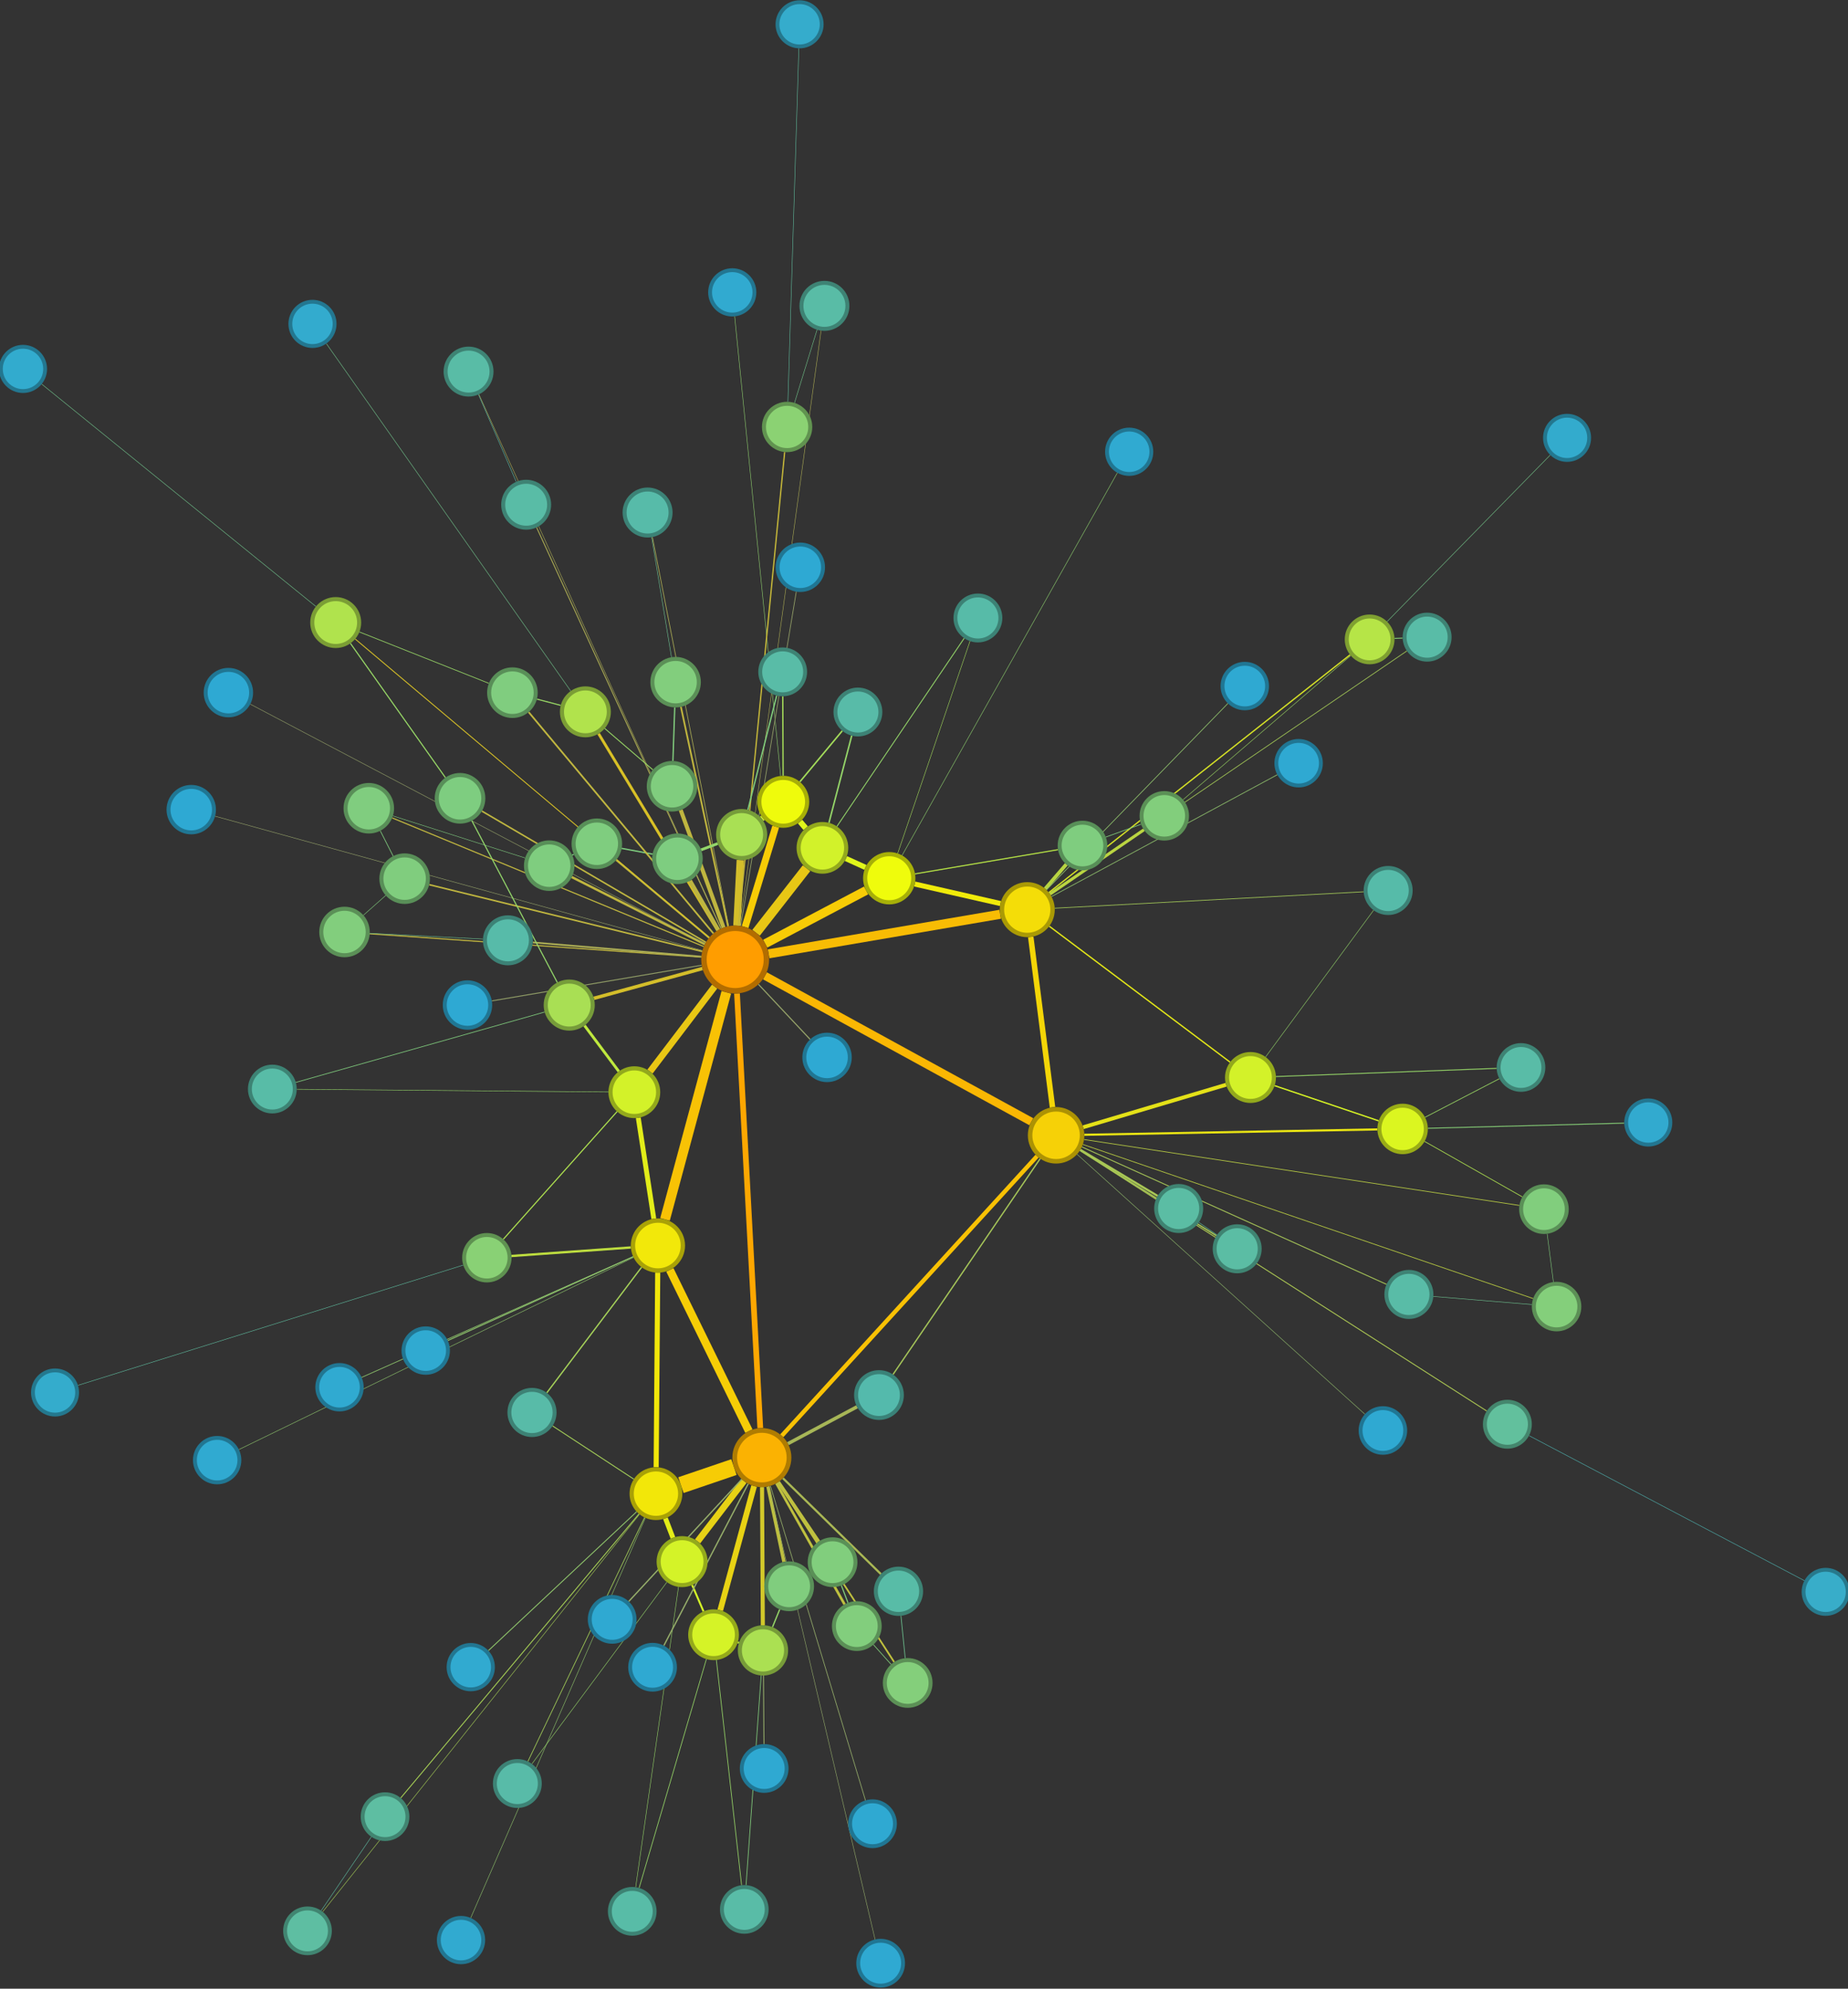 <?xml version="1.0" encoding="UTF-8"?>
<!DOCTYPE svg PUBLIC "-//W3C//DTD SVG 1.1//EN"
    "http://www.w3.org/Graphics/SVG/1.1/DTD/svg11.dtd" >
<svg contentScriptType="text/ecmascript" width="778.0"
     xmlns:xlink="http://www.w3.org/1999/xlink" zoomAndPan="magnify"
     contentStyleType="text/css"
     viewBox="-222 -472 778 837" height="837.0"
     preserveAspectRatio="xMidYMid meet" xmlns="http://www.w3.org/2000/svg"
     version="1.1">
    <rect x="-222" y="-472" width="778" height="837" fill="#333333" stroke="none"/>
    <g id="edges">
        <path fill="none" stroke-width="2.408"
              d="M 117.178,-123.444 L 114.829,-126.204"
              class="id_Corot id_Daubigny" stroke-opacity="1.0" stroke="#e0f61b"/>
        <path fill="none" stroke-width="3.997"
              d="M 117.53,-106.583 L 96.309,-79.421"
              class="id_Corot id_Millet" stroke-opacity="1.0" stroke="#e8c715"/>
        <path fill="none" stroke-width="2.231"
              d="M 134.135,-110.655 L 142.335,-106.928"
              class="id_Corot id_Breton" stroke-opacity="1.0" stroke="#e0f71b"/>
        <path fill="none" stroke-width="0.377"
              d="M 130.327,-124.169 L 183.929,-203.388"
              class="id_Corot id_Bonington" stroke-opacity="1.0"
              stroke="#94d669"/>
        <path fill="none" stroke-width="0.642"
              d="M 126.982,-125.685 L 136.575,-162.38"
              class="id_Corot id_Troyon" stroke-opacity="1.0" stroke="#95d669"/>
        <path fill="none" stroke-width="0.288"
              d="M 52.652,-245.964 L 84.758,-82.184"
              class="id_Stevens id_Millet" stroke-opacity="1.0" stroke="#abac54"/>
        <path fill="none" stroke-width="0.2"
              d="M 52.344,-245.908 L 60.692,-195.383"
              class="id_Stevens id_Ostade" stroke-opacity="1.0" stroke="#6cc493"/>
        <path fill="none" stroke-width="0.2"
              d="M 361.94,-210.37 L 430.652,-280.499"
              class="id_Millais id_Constable" stroke-opacity="1.0"
              stroke="#74c88a"/>
        <path fill="none" stroke-width="0.377"
              d="M 365.075,-203.3 L 368.515,-203.435"
              class="id_Millais id_Tissot" stroke-opacity="1.0" stroke="#87d077"/>
        <path fill="none" stroke-width="0.553"
              d="M 346.389,-196.402 L 219.56,-96.317"
              class="id_Millais id_Mauve" stroke-opacity="0.996"
              stroke="#d5e127"/>
        <path fill="none" stroke-width="0.2"
              d="M 346.666,-196.065 L 276.061,-135.413"
              class="id_Millais id_Ingres" stroke-opacity="1.0" stroke="#9cd961"/>
        <path fill="none" stroke-width="0.818"
              d="M 37.425,-110.05 L 76.543,-77.328"
              class="id_Diaz id_Millet" stroke-opacity="1.0" stroke="#bfb53f"/>
        <path fill="none" stroke-width="0.465"
              d="M 19.596,-112.432 L 18.884,-112.104"
              class="id_Diaz id_Meissonier" stroke-opacity="1.0"
              stroke="#7fcd7f"/>
        <path fill="none" stroke-width="0.553"
              d="M 39.725,-114.932 L 52.726,-112.513"
              class="id_Diaz id_Rousseau" stroke-opacity="1.0" stroke="#7ecd7f"/>
        <path fill="none" stroke-width="0.2"
              d="M 106.651,-145.417 L 87.287,-338.861"
              class="id_Daubigny id_Reynolds" stroke-opacity="1.0"
              stroke="#90d26e"/>
        <path fill="none" stroke-width="2.938"
              d="M 104.552,-124.071 L 91.676,-81.83"
              class="id_Daubigny id_Millet" stroke-opacity="1.0"
              stroke="#f7cc06"/>
        <path fill="none" stroke-width="0.553"
              d="M 107.693,-145.472 L 107.548,-178.957"
              class="id_Daubigny id_Delaroche" stroke-opacity="1.0"
              stroke="#a4db59"/>
        <path fill="none" stroke-width="0.642"
              d="M 114.735,-142.943 L 132.601,-164.423"
              class="id_Daubigny id_Troyon" stroke-opacity="1.0"
              stroke="#a3db5a"/>
        <path fill="none" stroke-width="2.408"
              d="M 99.145,-127.77 L 98.683,-127.407"
              class="id_Daubigny id_Dupre" stroke-opacity="1.0" stroke="#cced30"/>
        <path fill="none" stroke-width="0.288"
              d="M 370.295,-198.037 L 220.039,-95.664"
              class="id_Tissot id_Mauve" stroke-opacity="0.996"
              stroke="#a6cc57"/>
        <path fill="none" stroke-width="1.525"
              d="M 218.027,-97.918 L 226.898,-108.218"
              class="id_Mauve id_Weissenbruch" stroke-opacity="0.996"
              stroke="#b9d543"/>
        <path fill="none" stroke-width="3.821"
              d="M 199.057,-87.197 L 101.6,-70.561"
              class="id_Mauve id_Millet" stroke-opacity="0.996"
              stroke="#f9bd04"/>
        <path fill="none" stroke-width="0.288"
              d="M 222.033,-89.759 L 352.101,-96.667"
              class="id_Mauve id_Anker" stroke-opacity="0.996"
              stroke="#a5cc58"/>
        <path fill="none" stroke-width="1.26"
              d="M 220.026,-95.684 L 259.575,-122.752"
              class="id_Mauve id_Ingres" stroke-opacity="0.996"
              stroke="#bbd542"/>
        <path fill="none" stroke-width="0.553"
              d="M 219.726,-82.188 L 295.875,-24.949"
              class="id_Mauve id_Hals" stroke-opacity="0.996"
              stroke="#e3e718"/>
        <path fill="none" stroke-width="2.143"
              d="M 199.181,-91.714 L 163.106,-99.924"
              class="id_Mauve id_Breton" stroke-opacity="0.996"
              stroke="#f1ec0a"/>
        <path fill="none" stroke-width="2.319"
              d="M 211.938,-77.66 L 221.1,-5.972"
              class="id_Mauve id_Rembrandt" stroke-opacity="0.996"
              stroke="#f5d707"/>
        <path fill="none" stroke-width="0.288"
              d="M 220.661,-94.642 L 315.742,-145.939"
              class="id_Mauve id_Correggio" stroke-opacity="0.996"
              stroke="#91c36d"/>
        <path fill="none" stroke-width="0.288"
              d="M 218.546,-97.443 L 294.942,-175.947"
              class="id_Mauve id_Pyle" stroke-opacity="0.996"
              stroke="#91c36d"/>
        <path fill="none" stroke-width="0.288"
              d="M 243.535,-119.695 L 258.38,-125.081"
              class="id_Weissenbruch id_Ingres" stroke-opacity="1.0"
              stroke="#80cd7d"/>
        <path fill="none" stroke-width="0.465"
              d="M 223.416,-114.39 L 163.227,-104.207"
              class="id_Weissenbruch id_Breton" stroke-opacity="1.0"
              stroke="#b7e445"/>
        <path fill="none" stroke-width="3.732"
              d="M 100.152,-74.826 L 142.621,-97.229"
              class="id_Millet id_Breton" stroke-opacity="1.0" stroke="#f7cc06"/>
        <path fill="none" stroke-width="1.171"
              d="M 80.109,-80.387 L 29.998,-163.218"
              class="id_Millet id_Brion" stroke-opacity="1.0" stroke="#d8c026"/>
        <path fill="none" stroke-width="0.995"
              d="M 74.746,-74.595 L 18.717,-102.865"
              class="id_Millet id_Meissonier" stroke-opacity="1.0"
              stroke="#bfb53f"/>
        <path fill="none" stroke-width="1.701"
              d="M 80.399,-80.558 L 68.492,-101.327"
              class="id_Millet id_Rousseau" stroke-opacity="1.0"
              stroke="#beb540"/>
        <path fill="none" stroke-width="3.114"
              d="M 88.247,-82.432 L 89.673,-110.011"
              class="id_Millet id_Dupre" stroke-opacity="1.0" stroke="#d4be2a"/>
        <path fill="none" stroke-width="0.73"
              d="M 78.346,-79.129 L 0.555,-172.289"
              class="id_Millet id_Bodmer" stroke-opacity="1.0" stroke="#bfb53f"/>
        <path fill="none" stroke-width="3.379"
              d="M 100.047,-61.29 L 212.178,0.112"
              class="id_Millet id_Rembrandt" stroke-opacity="1.0"
              stroke="#fab703"/>
        <path fill="none" stroke-width="1.701"
              d="M 82.613,-81.587 L 64.574,-131.078"
              class="id_Millet id_Ruisdael" stroke-opacity="1.0"
              stroke="#bfb53f"/>
        <path fill="none" stroke-width="0.73"
              d="M 84.505,-82.132 L 64.659,-174.5"
              class="id_Millet id_Ostade" stroke-opacity="1.0" stroke="#c0b53e"/>
        <path fill="none" stroke-width="0.377"
              d="M 81.537,-81.144 L 3.903,-250.02"
              class="id_Millet id_Holbein" stroke-opacity="1.0" stroke="#acac53"/>
        <path fill="none" stroke-width="0.2"
              d="M 81.603,-81.174 L -20.397,-306.034"
              class="id_Millet id_Vinci" stroke-opacity="1.0" stroke="#acac53"/>
        <path fill="none" stroke-width="0.642"
              d="M 75.174,-75.382 L -19.134,-130.626"
              class="id_Millet id_Dore" stroke-opacity="1.0" stroke="#beb540"/>
        <path fill="none" stroke-width="0.377"
              d="M 76.58,-77.372 L -72.471,-203.068"
              class="id_Millet id_Menzel" stroke-opacity="1.0" stroke="#d7c026"/>
        <path fill="none" stroke-width="4.174"
              d="M 83.78,-54.356 L 57.964,41.201"
              class="id_Millet id_Delacroix" stroke-opacity="1.0"
              stroke="#f8c205"/>
        <path fill="none" stroke-width="1.436"
              d="M 73.723,-64.373 L 28.015,-51.831"
              class="id_Millet id_Gavarni" stroke-opacity="1.0" stroke="#d4be2a"/>
        <path fill="none" stroke-width="2.761"
              d="M 78.856,-56.777 L 51.652,-20.999"
              class="id_Millet id_Daumier" stroke-opacity="1.0" stroke="#e9c714"/>
        <path fill="none" stroke-width="0.2"
              d="M 73.726,-71.953 L -131.458,-128.481"
              class="id_Millet id_Lefebvre" stroke-opacity="1.0"
              stroke="#96a369"/>
        <path fill="none" stroke-width="0.553"
              d="M 88.896,-82.384 L 108.34,-281.761"
              class="id_Millet id_Frank" stroke-opacity="1.0" stroke="#c5b739"/>
        <path fill="none" stroke-width="0.465"
              d="M 73.248,-69.161 L -66.36,-78.997"
              class="id_Millet id_Goya" stroke-opacity="1.0" stroke="#c0b53e"/>
        <path fill="none" stroke-width="0.642"
              d="M 73.622,-71.552 L -41.314,-99.663"
              class="id_Millet id_Michelangelo" stroke-opacity="1.0"
              stroke="#bfb53f"/>
        <path fill="none" stroke-width="0.2"
              d="M 89.443,-82.32 L 123.658,-332.849"
              class="id_Millet id_Whistler" stroke-opacity="1.0"
              stroke="#acac53"/>
        <path fill="none" stroke-width="0.465"
              d="M 97.293,-57.734 L 119.068,-34.542"
              class="id_Millet id_Gericault" stroke-opacity="1.0"
              stroke="#96a369"/>
        <path fill="none" stroke-width="0.377"
              d="M 73.415,-65.761 L -14.944,-50.746"
              class="id_Millet id_Bracquemond" stroke-opacity="1.0"
              stroke="#96a369"/>
        <path fill="none" stroke-width="0.73"
              d="M 73.264,-69.359 L 2.312,-75.354"
              class="id_Millet id_Manet" stroke-opacity="1.0" stroke="#abac54"/>
        <path fill="none" stroke-width="0.288"
              d="M 89.851,-82.258 L 113.228,-222.985"
              class="id_Millet id_Liebermann" stroke-opacity="1.0"
              stroke="#96a369"/>
        <path fill="none" stroke-width="0.465"
              d="M 74.295,-73.61 L -56.903,-127.768"
              class="id_Millet id_Cabanel" stroke-opacity="1.0" stroke="#bfb53f"/>
        <path fill="none" stroke-width="0.2"
              d="M 74.859,-74.816 L -116.644,-175.645"
              class="id_Millet id_Poussin" stroke-opacity="1.0" stroke="#96a369"/>
        <path fill="none" stroke-width="2.408"
              d="M 88.273,-53.881 L 98.077,129.063"
              class="id_Millet id_Gauguin" stroke-opacity="1.0" stroke="#fda701"/>
        <path fill="none" stroke-width="0.2"
              d="M 356.287,-88.904 L 310.8,-27.139"
              class="id_Anker id_Hals" stroke-opacity="1.0" stroke="#94d669"/>
        <path fill="none" stroke-width="0.288"
              d="M -69.768,107.721 L 44.555,56.863"
              class="id_Bouguereau id_Delacroix" stroke-opacity="1.0"
              stroke="#91c96d"/>
        <path fill="none" stroke-width="1.613"
              d="M 294.169,-15.453 L 234.005,2.434"
              class="id_Hals id_Rembrandt" stroke-opacity="1.0" stroke="#e4e118"/>
        <path fill="none" stroke-width="0.553"
              d="M 314.598,-15.075 L 358.429,-0.258"
              class="id_Hals id_Rubens" stroke-opacity="1.0" stroke="#d7f424"/>
        <path fill="none" stroke-width="0.377"
              d="M 315.155,-18.905 L 408.089,-22.348"
              class="id_Hals id_Chardin" stroke-opacity="1.0" stroke="#96d768"/>
        <path fill="none" stroke-width="0.553"
              d="M 104.991,-179.269 L 92.86,-131.186"
              class="id_Delaroche id_Dupre" stroke-opacity="1.0"
              stroke="#81ce7d"/>
        <path fill="none" stroke-width="0.2"
              d="M 155.918,-112.797 L 186.376,-202.171"
              class="id_Breton id_Bonington" stroke-opacity="1.0"
              stroke="#a3db5a"/>
        <path fill="none" stroke-width="0.2"
              d="M 157.768,-111.97 L 248.405,-273.02"
              class="id_Breton id_Crome" stroke-opacity="1.0" stroke="#8fd36e"/>
        <path fill="none" stroke-width="0.465"
              d="M 14.076,-175.119 L 4.031,-177.759"
              class="id_Brion id_Bodmer" stroke-opacity="1.0" stroke="#98d865"/>
        <path fill="none" stroke-width="0.2"
              d="M 18.276,-181.163 L -84.621,-327.401"
              class="id_Brion id_Boldini" stroke-opacity="1.0" stroke="#72c78d"/>
        <path fill="none" stroke-width="0.377"
              d="M 32.584,-165.409 L 52.849,-148.014"
              class="id_Brion id_Ruisdael" stroke-opacity="1.0" stroke="#98d865"/>
        <path fill="none" stroke-width="0.2"
              d="M -0.922,-110.885 L -56.599,-128.601"
              class="id_Meissonier id_Cabanel" stroke-opacity="1.0"
              stroke="#7fcd7f"/>
        <path fill="none" stroke-width="1.171"
              d="M 73.161,-114.322 L 80.162,-116.961"
              class="id_Rousseau id_Dupre" stroke-opacity="1.0" stroke="#93d66a"/>
        <path fill="none" stroke-width="0.288"
              d="M -16.177,-184.396 L -70.701,-206.027"
              class="id_Bodmer id_Menzel" stroke-opacity="1.0" stroke="#98d866"/>
        <path fill="none" stroke-width="0.906"
              d="M 234.496,5.604 L 357.872,3.34"
              class="id_Rembrandt id_Rubens" stroke-opacity="1.0"
              stroke="#e8e313"/>
        <path fill="none" stroke-width="0.377"
              d="M 232.622,12.233 L 403.926,121.876"
              class="id_Rembrandt id_Titian" stroke-opacity="1.0"
              stroke="#acc852"/>
        <path fill="none" stroke-width="0.553"
              d="M 232.683,12.136 L 290.106,48.117"
              class="id_Rembrandt id_Maes" stroke-opacity="1.0" stroke="#a8c755"/>
        <path fill="none" stroke-width="0.288"
              d="M 233.858,9.672 L 423.462,74.54"
              class="id_Rembrandt id_Cuyp" stroke-opacity="1.0" stroke="#bdd041"/>
        <path fill="none" stroke-width="0.906"
              d="M 232.817,11.918 L 265.359,31.348"
              class="id_Rembrandt id_Vermeer" stroke-opacity="1.0"
              stroke="#a8c755"/>
        <path fill="none" stroke-width="0.2"
              d="M 231.433,13.792 L 352.611,123.215"
              class="id_Rembrandt id_Murillo" stroke-opacity="1.0"
              stroke="#92bd6c"/>
        <path fill="none" stroke-width="0.377"
              d="M 233.447,10.711 L 361.726,68.556"
              class="id_Rembrandt id_Watteau" stroke-opacity="1.0"
              stroke="#a7c657"/>
        <path fill="none" stroke-width="0.288"
              d="M 234.364,7.602 L 417.673,35.345"
              class="id_Rembrandt id_Boucher" stroke-opacity="1.0"
              stroke="#bbcf42"/>
        <path fill="none" stroke-width="1.79"
              d="M 214.59,14.603 L 107.119,132.295"
              class="id_Rembrandt id_Gauguin" stroke-opacity="1.0"
              stroke="#f8c104"/>
        <path fill="none" stroke-width="0.553"
              d="M 215.908,15.646 L 153.949,106.495"
              class="id_Rembrandt id_Haan" stroke-opacity="1.0" stroke="#a5c559"/>
        <path fill="none" stroke-width="0.288"
              d="M 377.922,-1.75 L 409.234,-18.005"
              class="id_Rubens id_Chardin" stroke-opacity="1.0" stroke="#9ad963"/>
        <path fill="none" stroke-width="0.288"
              d="M 377.733,8.387 L 418.915,31.754"
              class="id_Rubens id_Boucher" stroke-opacity="1.0" stroke="#aee24e"/>
        <path fill="none" stroke-width="0.377"
              d="M 379.113,2.867 L 461.798,0.704"
              class="id_Rubens id_Jordaens" stroke-opacity="1.0"
              stroke="#86d077"/>
        <path fill="none" stroke-width="0.2"
              d="M 421.71,132.224 L 537.655,193.27"
              class="id_Titian id_Bellini" stroke-opacity="1.0" stroke="#4db6b3"/>
        <path fill="none" stroke-width="0.553"
              d="M 61.292,-151.72 L 62.062,-174.269"
              class="id_Ruisdael id_Ostade" stroke-opacity="1.0"
              stroke="#81cd7d"/>
        <path fill="none" stroke-width="0.2"
              d="M 290.351,47.745 L 282.708,42.484"
              class="id_Maes id_Vermeer" stroke-opacity="1.0" stroke="#5bbda4"/>
        <path fill="none" stroke-width="0.2"
              d="M -4.662,-269.216 L -20.565,-305.959"
              class="id_Holbein id_Vinci" stroke-opacity="1.0" stroke="#59bca6"/>
        <path fill="none" stroke-width="0.288"
              d="M 47.067,322.604 L 75.39,226.286"
              class="id_Mantegna id_Russell" stroke-opacity="1.0"
              stroke="#96d767"/>
        <path fill="none" stroke-width="0.2"
              d="M 45.622,322.29 L 63.643,195.875"
              class="id_Mantegna id_Monticelli" stroke-opacity="1.0"
              stroke="#96d767"/>
        <path fill="none" stroke-width="0.2"
              d="M 422.936,77.059 L 381.422,73.645"
              class="id_Cuyp id_Watteau" stroke-opacity="1.0" stroke="#6ec591"/>
        <path fill="none" stroke-width="0.2"
              d="M 431.979,67.58 L 429.342,47.262"
              class="id_Cuyp id_Boucher" stroke-opacity="1.0" stroke="#82ce7c"/>
        <path fill="none" stroke-width="0.818"
              d="M 88.593,219.258 L 89.121,219.425"
              class="id_Russell id_Monet" stroke-opacity="1.0" stroke="#c0e93c"/>
        <path fill="none" stroke-width="0.818"
              d="M 74.179,206.217 L 69.398,195.108"
              class="id_Russell id_Monticelli" stroke-opacity="1.0"
              stroke="#d4f327"/>
        <path fill="none" stroke-width="2.408"
              d="M 81.217,205.723 L 95.473,153.454"
              class="id_Russell id_Gauguin" stroke-opacity="1.0"
              stroke="#e8d214"/>
        <path fill="none" stroke-width="0.288"
              d="M 79.594,226.654 L 90.208,321.452"
              class="id_Russell id_Renoir" stroke-opacity="1.0" stroke="#97d767"/>
        <path fill="none" stroke-width="0.465"
              d="M -34.484,-144.711 L -74.475,-201.228"
              class="id_Dore id_Menzel" stroke-opacity="1.0" stroke="#97d866"/>
        <path fill="none" stroke-width="0.465"
              d="M -23.352,-126.59 L 12.62,-58.494"
              class="id_Dore id_Gavarni" stroke-opacity="1.0" stroke="#93d66a"/>
        <path fill="none" stroke-width="0.2"
              d="M -88.999,-216.736 L -204.453,-310.352"
              class="id_Menzel id_Gilbert" stroke-opacity="1.0" stroke="#71c78d"/>
        <path fill="none" stroke-width="2.055"
              d="M 53.249,40.939 L 46.71,-1.54"
              class="id_Delacroix id_Daumier" stroke-opacity="1.0"
              stroke="#e2ed19"/>
        <path fill="none" stroke-width="2.143"
              d="M 54.895,63.639 L 54.24,145.533"
              class="id_Delacroix id_Bernard" stroke-opacity="1.0"
              stroke="#f2e709"/>
        <path fill="none" stroke-width="0.995"
              d="M 43.599,53.034 L -6.66,56.614"
              class="id_Delacroix id_Courbet" stroke-opacity="1.0"
              stroke="#bddc3f"/>
        <path fill="none" stroke-width="0.553"
              d="M 48.109,61.335 L 8.194,114.22"
              class="id_Delacroix id_Chavannes" stroke-opacity="1.0"
              stroke="#a5d159"/>
        <path fill="none" stroke-width="3.379"
              d="M 60.012,62.474 L 93.273,130.314"
              class="id_Delacroix id_Gauguin" stroke-opacity="1.0"
              stroke="#f6cd06"/>
        <path fill="none" stroke-width="0.2"
              d="M 44.721,57.219 L -121.427,138.088"
              class="id_Delacroix id_Raphael" stroke-opacity="1.0"
              stroke="#91c96d"/>
        <path fill="none" stroke-width="0.377"
              d="M 44.584,56.927 L -33.5,92.236"
              class="id_Delacroix id_Botticelli" stroke-opacity="1.0"
              stroke="#91c96d"/>
        <path fill="none" stroke-width="1.171"
              d="M 24.083,-40.371 L 38.522,-21.053"
              class="id_Gavarni id_Daumier" stroke-opacity="1.0"
              stroke="#bee83e"/>
        <path fill="none" stroke-width="0.288"
              d="M 7.295,-46.059 L -97.471,-16.438"
              class="id_Gavarni id_Rops" stroke-opacity="1.0" stroke="#80cd7d"/>
        <path fill="none" stroke-width="0.2"
              d="M 34.146,-12.413 L -97.084,-13.555"
              class="id_Daumier id_Rops" stroke-opacity="1.0" stroke="#95d768"/>
        <path fill="none" stroke-width="0.465"
              d="M 37.796,-4.177 L -10.114,49.588"
              class="id_Daumier id_Courbet" stroke-opacity="1.0"
              stroke="#aee14f"/>
        <path fill="none" stroke-width="0.377"
              d="M 47.01,165.156 L -53.312,284.736"
              class="id_Bernard id_Eyck" stroke-opacity="1.0" stroke="#a8d255"/>
        <path fill="none" stroke-width="0.377"
              d="M 44.855,150.557 L 10.616,128.137"
              class="id_Bernard id_Chavannes" stroke-opacity="1.0"
              stroke="#a5d158"/>
        <path fill="none" stroke-width="2.055"
              d="M 58.141,167.014 L 61.305,175.239"
              class="id_Bernard id_Monticelli" stroke-opacity="1.0"
              stroke="#e3ed18"/>
        <path fill="none" stroke-width="7.0"
              d="M 64.67,153.064 L 86.981,145.471"
              class="id_Bernard id_Gauguin" stroke-opacity="1.0"
              stroke="#f6cc05"/>
        <path fill="none" stroke-width="0.2"
              d="M 47.225,165.332 L -86.154,332.637"
              class="id_Bernard id_Cranach" stroke-opacity="1.0"
              stroke="#a8d255"/>
        <path fill="none" stroke-width="0.288"
              d="M 49.357,166.667 L 0.236,269.369"
              class="id_Bernard id_Cimabue" stroke-opacity="1.0"
              stroke="#a5d158"/>
        <path fill="none" stroke-width="0.2"
              d="M 49.704,166.826 L -23.845,335.228"
              class="id_Bernard id_Goes" stroke-opacity="1.0" stroke="#91c86c"/>
        <path fill="none" stroke-width="0.377"
              d="M 46.041,164.239 L -16.401,222.723"
              class="id_Bernard id_Hokusai" stroke-opacity="1.0"
              stroke="#91c86c"/>
        <path fill="none" stroke-width="0.2"
              d="M -189.186,111.062 L -26.962,60.45"
              class="id_Steen id_Courbet" stroke-opacity="1.0" stroke="#5ebea0"/>
        <path fill="none" stroke-width="0.2"
              d="M 112.489,-302.426 L 121.982,-333.219"
              class="id_Frank id_Whistler" stroke-opacity="1.0" stroke="#72c78c"/>
        <path fill="none" stroke-width="0.2"
              d="M 109.696,-302.891 L 114.308,-451.656"
              class="id_Frank id_Dadd" stroke-opacity="1.0" stroke="#60bf9f"/>
        <path fill="none" stroke-width="0.2"
              d="M -69.01,-86.797 L -59.61,-95.132"
              class="id_Goya id_Michelangelo" stroke-opacity="1.0"
              stroke="#81cd7d"/>
        <path fill="none" stroke-width="0.2"
              d="M -66.347,-79.203 L -18.677,-76.775"
              class="id_Goya id_Manet" stroke-opacity="1.0" stroke="#6cc493"/>
        <path fill="none" stroke-width="0.288"
              d="M -56.476,-111.672 L -61.911,-122.345"
              class="id_Michelangelo id_Cabanel" stroke-opacity="1.0"
              stroke="#80cd7e"/>
        <path fill="none" stroke-width="0.377"
              d="M 99.637,262.051 L 98.834,153.892"
              class="id_Boulanger id_Gauguin" stroke-opacity="1.0"
              stroke="#95ad6a"/>
        <path fill="none" stroke-width="0.2"
              d="M -65.66,301.069 L -86.784,332.172"
              class="id_Eyck id_Cranach" stroke-opacity="1.0" stroke="#5ebea2"/>
        <path fill="none" stroke-width="0.288"
              d="M 157.292,208.048 L 159.088,225.902"
              class="id_Giotto id_Degas" stroke-opacity="1.0" stroke="#6ec591"/>
        <path fill="none" stroke-width="0.906"
              d="M 148.844,190.483 L 107.623,150.157"
              class="id_Giotto id_Gauguin" stroke-opacity="1.0" stroke="#a9b754"/>
        <path fill="none" stroke-width="0.553"
              d="M 103.21,212.819 L 106.265,205.333"
              class="id_Monet id_Guillaumin" stroke-opacity="1.0"
              stroke="#95d668"/>
        <path fill="none" stroke-width="1.701"
              d="M 99.15,212.035 L 98.814,153.892"
              class="id_Monet id_Gauguin" stroke-opacity="1.0" stroke="#d3c92a"/>
        <path fill="none" stroke-width="0.288"
              d="M 98.45,233.176 L 92.084,321.415"
              class="id_Monet id_Renoir" stroke-opacity="1.0" stroke="#82ce7c"/>
        <path fill="none" stroke-width="0.73"
              d="M 154.448,227.529 L 105.493,151.898"
              class="id_Degas id_Gauguin" stroke-opacity="1.0" stroke="#bfc03e"/>
        <path fill="none" stroke-width="0.288"
              d="M 153.154,228.518 L 145.7,220.192"
              class="id_Degas id_Seurat" stroke-opacity="1.0" stroke="#83ce7c"/>
        <path fill="none" stroke-width="1.436"
              d="M 108.051,185.37 L 101.319,153.622"
              class="id_Guillaumin id_Gauguin" stroke-opacity="1.0"
              stroke="#bdbf40"/>
        <path fill="none" stroke-width="0.465"
              d="M 119.395,190.543 L 119.341,190.573"
              class="id_Guillaumin id_Pissarro" stroke-opacity="1.0"
              stroke="#80cd7d"/>
        <path fill="none" stroke-width="0.553"
              d="M 57.473,220.612 L 92.998,152.485"
              class="id_Signac id_Gauguin" stroke-opacity="1.0" stroke="#95ad6a"/>
        <path fill="none" stroke-width="2.761"
              d="M 71.687,176.74 L 91.181,151.326"
              class="id_Monticelli id_Gauguin" stroke-opacity="1.0"
              stroke="#e7d215"/>
        <path fill="none" stroke-width="0.2"
              d="M 58.76,193.867 L 1.931,270.391"
              class="id_Monticelli id_Cimabue" stroke-opacity="1.0"
              stroke="#96d768"/>
        <path fill="none" stroke-width="1.436"
              d="M 105.7,151.761 L 122.636,176.815"
              class="id_Gauguin id_Pissarro" stroke-opacity="1.0"
              stroke="#bec03f"/>
        <path fill="none" stroke-width="0.2"
              d="M 101.584,153.563 L 146.399,344.281"
              class="id_Gauguin id_Sisley" stroke-opacity="1.0" stroke="#95ad6a"/>
        <path fill="none" stroke-width="1.083"
              d="M 104.842,152.292 L 133.569,203.262"
              class="id_Gauguin id_Seurat" stroke-opacity="1.0" stroke="#bec03f"/>
        <path fill="none" stroke-width="0.553"
              d="M 90.303,150.586 L 42.694,202.025"
              class="id_Gauguin id_Cezanne" stroke-opacity="1.0"
              stroke="#95ad6a"/>
        <path fill="none" stroke-width="0.288"
              d="M 102.337,153.361 L 142.362,285.756"
              class="id_Gauguin id_Maurin" stroke-opacity="1.0" stroke="#95ad6a"/>
        <path fill="none" stroke-width="1.436"
              d="M 109.702,135.618 L 138.804,120.083"
              class="id_Gauguin id_Haan" stroke-opacity="1.0" stroke="#a7b657"/>
        <path fill="none" stroke-width="0.465"
              d="M 132.221,195.288 L 134.995,202.594"
              class="id_Pissarro id_Seurat" stroke-opacity="1.0"
              stroke="#81ce7d"/>
    </g>
    <g id="nodes">
        <circle fill-opacity="1.0" fill="#d2f22a" r="10.011" cx="124.229"
                class="id_Corot" cy="-115.157" stroke="#93a91d"
                stroke-opacity="1.0" stroke-width="1.741"/>
        <circle fill-opacity="1.0" fill="#57bba9" r="9.679" cx="50.629"
                class="id_Stevens" cy="-256.287" stroke="#3c8276"
                stroke-opacity="1.0" stroke-width="1.683"/>
        <circle fill-opacity="1.0" fill="#b6e547" r="9.635" cx="354.61"
                class="id_Millais" cy="-202.889" stroke="#7fa031"
                stroke-opacity="1.0" stroke-width="1.676"/>
        <circle fill-opacity="1.0" fill="#33abcd" r="9.301" cx="437.727"
                class="id_Constable" cy="-287.72" stroke="#23778f"
                stroke-opacity="1.0" stroke-width="1.617"/>
        <circle fill-opacity="1.0" fill="#7fcd7f" r="9.79" cx="29.264"
                class="id_Diaz" cy="-116.878" stroke="#588f58"
                stroke-opacity="1.0" stroke-width="1.703"/>
        <circle fill-opacity="1.0" fill="#effb0c" r="10.063" cx="107.741"
                class="id_Daubigny" cy="-134.534" stroke="#a7af08"
                stroke-opacity="1.0" stroke-width="1.75"/>
        <circle fill-opacity="1.0" fill="#31aad0" r="9.332" cx="86.276"
                class="id_Reynolds" cy="-348.954" stroke="#227691"
                stroke-opacity="1.0" stroke-width="1.623"/>
        <circle fill-opacity="1.0" fill="#59bca7" r="9.478" cx="378.809"
                class="id_Tissot" cy="-203.838" stroke="#3e8374"
                stroke-opacity="1.0" stroke-width="1.648"/>
        <circle fill-opacity="1.0" fill="#f4dd08" r="10.652" cx="210.471"
                class="id_Mauve" cy="-89.145" stroke="#aa9a05"
                stroke-opacity="1.0" stroke-width="1.853"/>
        <circle fill-opacity="1.0" fill="#7fcd7f" r="9.61" cx="233.715"
                class="id_Weissenbruch" cy="-116.133" stroke="#588f58"
                stroke-opacity="1.0" stroke-width="1.671"/>
        <circle fill-opacity="1.0" fill="#ff9d00" r="13.152" cx="87.508"
                class="id_Millet" cy="-68.156" stroke="#b26d00"
                stroke-opacity="1.0" stroke-width="2.287"/>
        <circle fill-opacity="1.0" fill="#56bba9" r="9.495" cx="362.407"
                class="id_Anker" cy="-97.214" stroke="#3c8276"
                stroke-opacity="1.0" stroke-width="1.651"/>
        <circle fill-opacity="1.0" fill="#30aad1" r="9.366" cx="-79.07"
                class="id_Bouguereau" cy="111.859" stroke="#217692"
                stroke-opacity="1.0" stroke-width="1.629"/>
        <circle fill-opacity="1.0" fill="#82ce7c" r="9.576" cx="268.165"
                class="id_Ingres" cy="-128.631" stroke="#5b9056"
                stroke-opacity="1.0" stroke-width="1.665"/>
        <circle fill-opacity="1.0" fill="#d3f229" r="9.862" cx="304.444"
                class="id_Hals" cy="-18.508" stroke="#93a91c"
                stroke-opacity="1.0" stroke-width="1.715"/>
        <circle fill-opacity="1.0" fill="#59bca7" r="9.45" cx="107.504"
                class="id_Delaroche" cy="-189.229" stroke="#3e8374"
                stroke-opacity="1.0" stroke-width="1.644"/>
        <circle fill-opacity="1.0" fill="#effc0c" r="10.135" cx="152.364"
                class="id_Breton" cy="-102.369" stroke="#a7b008"
                stroke-opacity="1.0" stroke-width="1.763"/>
        <circle fill-opacity="1.0" fill="#b1e34c" r="9.866" cx="24.447"
                class="id_Brion" cy="-172.393" stroke="#7b9e35"
                stroke-opacity="1.0" stroke-width="1.716"/>
        <circle fill-opacity="1.0" fill="#7fcd7f" r="9.789" cx="9.217"
                class="id_Meissonier" cy="-107.658" stroke="#588f58"
                stroke-opacity="1.0" stroke-width="1.702"/>
        <circle fill-opacity="1.0" fill="#57bba8" r="9.464" cx="189.694"
                class="id_Bonington" cy="-211.909" stroke="#3c8275"
                stroke-opacity="1.0" stroke-width="1.646"/>
        <circle fill-opacity="1.0" fill="#7ecd80" r="9.798" cx="63.196"
                class="id_Rousseau" cy="-110.566" stroke="#588f59"
                stroke-opacity="1.0" stroke-width="1.704"/>
        <circle fill-opacity="1.0" fill="#58bba8" r="9.459" cx="139.176"
                class="id_Troyon" cy="-172.327" stroke="#3d8275"
                stroke-opacity="1.0" stroke-width="1.645"/>
        <circle fill-opacity="1.0" fill="#a9e054" r="9.897" cx="90.229"
                class="id_Dupre" cy="-120.755" stroke="#769c3a"
                stroke-opacity="1.0" stroke-width="1.721"/>
        <circle fill-opacity="1.0" fill="#80cd7f" r="9.802" cx="-6.273"
                class="id_Bodmer" cy="-180.467" stroke="#598f58"
                stroke-opacity="1.0" stroke-width="1.705"/>
        <circle fill-opacity="1.0" fill="#33abce" r="9.316" cx="-90.448"
                class="id_Boldini" cy="-335.682" stroke="#237790"
                stroke-opacity="1.0" stroke-width="1.62"/>
        <circle fill-opacity="1.0" fill="#f6d107" r="10.939" cx="222.608"
                class="id_Rembrandt" cy="5.823" stroke="#ac9204"
                stroke-opacity="1.0" stroke-width="1.902"/>
        <circle fill-opacity="1.0" fill="#dbf620" r="9.774" cx="368.493"
                class="id_Rubens" cy="3.145" stroke="#99ac16"
                stroke-opacity="1.0" stroke-width="1.7"/>
        <circle fill-opacity="1.0" fill="#62c09d" r="9.473" cx="412.599"
                class="id_Titian" cy="127.427" stroke="#44866d"
                stroke-opacity="1.0" stroke-width="1.647"/>
        <circle fill-opacity="1.0" fill="#30aad1" r="9.337" cx="253.383"
                class="id_Crome" cy="-281.864" stroke="#217692"
                stroke-opacity="1.0" stroke-width="1.624"/>
        <circle fill-opacity="1.0" fill="#80cd7e" r="9.795" cx="60.928"
                class="id_Ruisdael" cy="-141.08" stroke="#598f58"
                stroke-opacity="1.0" stroke-width="1.703"/>
        <circle fill-opacity="1.0" fill="#5bbda4" r="9.488" cx="298.845"
                class="id_Maes" cy="53.593" stroke="#3f8472"
                stroke-opacity="1.0" stroke-width="1.65"/>
        <circle fill-opacity="1.0" fill="#82ce7d" r="9.781" cx="62.425"
                class="id_Ostade" cy="-184.894" stroke="#5b9057"
                stroke-opacity="1.0" stroke-width="1.701"/>
        <circle fill-opacity="1.0" fill="#59bca6" r="9.67" cx="-0.487"
                class="id_Holbein" cy="-259.57" stroke="#3e8374"
                stroke-opacity="1.0" stroke-width="1.682"/>
        <circle fill-opacity="1.0" fill="#38adc9" r="9.287" cx="546.587"
                class="id_Bellini" cy="197.973" stroke="#27798c"
                stroke-opacity="1.0" stroke-width="1.615"/>
        <circle fill-opacity="1.0" fill="#59bca6" r="9.67" cx="-24.74"
                class="id_Vinci" cy="-315.606" stroke="#3e8374"
                stroke-opacity="1.0" stroke-width="1.682"/>
        <circle fill-opacity="1.0" fill="#58bca7" r="9.433" cx="44.175"
                class="id_Mantegna" cy="332.441" stroke="#3d8374"
                stroke-opacity="1.0" stroke-width="1.641"/>
        <circle fill-opacity="1.0" fill="#84cf7b" r="9.586" cx="433.321"
                class="id_Cuyp" cy="77.913" stroke="#5c9056"
                stroke-opacity="1.0" stroke-width="1.667"/>
        <circle fill-opacity="1.0" fill="#d5f327" r="9.832" cx="78.404"
                class="id_Russell" cy="216.033" stroke="#95aa1b"
                stroke-opacity="1.0" stroke-width="1.71"/>
        <circle fill-opacity="1.0" fill="#7ecd80" r="9.804" cx="-28.329"
                class="id_Dore" cy="-136.012" stroke="#588f59"
                stroke-opacity="1.0" stroke-width="1.705"/>
        <circle fill-opacity="1.0" fill="#b0e34d" r="9.866" cx="-80.67"
                class="id_Menzel" cy="-209.982" stroke="#7b9e35"
                stroke-opacity="1.0" stroke-width="1.716"/>
        <circle fill-opacity="1.0" fill="#f2e80a" r="10.503" cx="54.986"
                class="id_Delacroix" cy="52.223" stroke="#a9a207"
                stroke-opacity="1.0" stroke-width="1.827"/>
        <circle fill-opacity="1.0" fill="#2fa9d2" r="9.378" cx="324.713"
                class="id_Correggio" cy="-150.779" stroke="#207693"
                stroke-opacity="1.0" stroke-width="1.631"/>
        <circle fill-opacity="1.0" fill="#a9df54" r="9.894" cx="17.644"
                class="id_Gavarni" cy="-48.985" stroke="#769c3a"
                stroke-opacity="1.0" stroke-width="1.721"/>
        <circle fill-opacity="1.0" fill="#d3f229" r="10.033" cx="45.051"
                class="id_Daumier" cy="-12.318" stroke="#93a91c"
                stroke-opacity="1.0" stroke-width="1.745"/>
        <circle fill-opacity="1.0" fill="#58bca7" r="9.447" cx="-107.352"
                class="id_Rops" cy="-13.644" stroke="#3d8374"
                stroke-opacity="1.0" stroke-width="1.643"/>
        <circle fill-opacity="1.0" fill="#f2e709" r="10.222" cx="54.151"
                class="id_Bernard" cy="156.644" stroke="#a9a106"
                stroke-opacity="1.0" stroke-width="1.778"/>
        <circle fill-opacity="1.0" fill="#2ea9d3" r="9.569" cx="-141.486"
                class="id_Lefebvre" cy="-131.243" stroke="#207693"
                stroke-opacity="1.0" stroke-width="1.664"/>
        <circle fill-opacity="1.0" fill="#59bca7" r="9.428" cx="418.33"
                class="id_Chardin" cy="-22.727" stroke="#3e8374"
                stroke-opacity="1.0" stroke-width="1.64"/>
        <circle fill-opacity="1.0" fill="#34accc" r="9.295" cx="-198.831"
                class="id_Steen" cy="114.071" stroke="#24788e"
                stroke-opacity="1.0" stroke-width="1.616"/>
        <circle fill-opacity="1.0" fill="#8bd273" r="9.745" cx="109.368"
                class="id_Frank" cy="-292.303" stroke="#619350"
                stroke-opacity="1.0" stroke-width="1.695"/>
        <circle fill-opacity="1.0" fill="#82ce7d" r="9.78" cx="-76.964"
                class="id_Goya" cy="-79.744" stroke="#5b9057"
                stroke-opacity="1.0" stroke-width="1.701"/>
        <circle fill-opacity="1.0" fill="#80cd7e" r="9.788" cx="-51.649"
                class="id_Michelangelo" cy="-102.191" stroke="#598f58"
                stroke-opacity="1.0" stroke-width="1.702"/>
        <circle fill-opacity="1.0" fill="#2fa9d2" r="9.378" cx="302.051"
                class="id_Pyle" cy="-183.252" stroke="#207693"
                stroke-opacity="1.0" stroke-width="1.631"/>
        <circle fill-opacity="1.0" fill="#5bbda4" r="9.488" cx="274.214"
                class="id_Vermeer" cy="36.635" stroke="#3f8472"
                stroke-opacity="1.0" stroke-width="1.65"/>
        <circle fill-opacity="1.0" fill="#89d175" r="9.568" cx="-17.034"
                class="id_Courbet" cy="57.353" stroke="#5f9251"
                stroke-opacity="1.0" stroke-width="1.664"/>
        <circle fill-opacity="1.0" fill="#32abce" r="9.316" cx="-212.319"
                class="id_Gilbert" cy="-316.73" stroke="#237790"
                stroke-opacity="1.0" stroke-width="1.62"/>
        <circle fill-opacity="1.0" fill="#59bca6" r="9.676" cx="125.081"
                class="id_Whistler" cy="-343.27" stroke="#3e8374"
                stroke-opacity="1.0" stroke-width="1.683"/>
        <circle fill-opacity="1.0" fill="#2ea9d3" r="9.569" cx="126.188"
                class="id_Gericault" cy="-26.959" stroke="#207693"
                stroke-opacity="1.0" stroke-width="1.664"/>
        <circle fill-opacity="1.0" fill="#35accc" r="9.307" cx="114.621"
                class="id_Dadd" cy="-461.768" stroke="#25788e"
                stroke-opacity="1.0" stroke-width="1.619"/>
        <circle fill-opacity="1.0" fill="#2fa9d2" r="9.438" cx="99.713"
                class="id_Boulanger" cy="272.31" stroke="#207693"
                stroke-opacity="1.0" stroke-width="1.641"/>
        <circle fill-opacity="1.0" fill="#2fa9d2" r="9.4" cx="360.194"
                class="id_Murillo" cy="130.062" stroke="#207693"
                stroke-opacity="1.0" stroke-width="1.635"/>
        <circle fill-opacity="1.0" fill="#2ea9d3" r="9.569" cx="-25.198"
                class="id_Bracquemond" cy="-49.003" stroke="#207693"
                stroke-opacity="1.0" stroke-width="1.664"/>
        <circle fill-opacity="1.0" fill="#57bba9" r="9.679" cx="-8.171"
                class="id_Manet" cy="-76.239" stroke="#3c8276"
                stroke-opacity="1.0" stroke-width="1.683"/>
        <circle fill-opacity="1.0" fill="#2ea9d3" r="9.569" cx="114.933"
                class="id_Liebermann" cy="-233.246" stroke="#207693"
                stroke-opacity="1.0" stroke-width="1.664"/>
        <circle fill-opacity="1.0" fill="#5ebea2" r="9.431" cx="-59.9"
                class="id_Eyck" cy="292.589" stroke="#418571"
                stroke-opacity="1.0" stroke-width="1.64"/>
        <circle fill-opacity="1.0" fill="#58bca7" r="9.537" cx="156.254"
                class="id_Giotto" cy="197.733" stroke="#3d8374"
                stroke-opacity="1.0" stroke-width="1.659"/>
        <circle fill-opacity="1.0" fill="#59bca7" r="9.496" cx="371.135"
                class="id_Watteau" cy="72.798" stroke="#3e8374"
                stroke-opacity="1.0" stroke-width="1.651"/>
        <circle fill-opacity="1.0" fill="#58bba8" r="9.512" cx="1.966"
                class="id_Chavannes" cy="122.473" stroke="#3d8275"
                stroke-opacity="1.0" stroke-width="1.654"/>
        <circle fill-opacity="1.0" fill="#80cd7f" r="9.789" cx="-66.738"
                class="id_Cabanel" cy="-131.827" stroke="#598f58"
                stroke-opacity="1.0" stroke-width="1.702"/>
        <circle fill-opacity="1.0" fill="#abe052" r="9.737" cx="99.212"
                class="id_Monet" cy="222.619" stroke="#779c39"
                stroke-opacity="1.0" stroke-width="1.693"/>
        <circle fill-opacity="1.0" fill="#2ea9d3" r="9.569" cx="-125.848"
                class="id_Poussin" cy="-180.49" stroke="#207693"
                stroke-opacity="1.0" stroke-width="1.664"/>
        <circle fill-opacity="1.0" fill="#81ce7d" r="9.607" cx="427.997"
                class="id_Boucher" cy="36.907" stroke="#5a9057"
                stroke-opacity="1.0" stroke-width="1.671"/>
        <circle fill-opacity="1.0" fill="#32aacf" r="9.311" cx="471.916"
                class="id_Jordaens" cy="0.439" stroke="#237690"
                stroke-opacity="1.0" stroke-width="1.619"/>
        <circle fill-opacity="1.0" fill="#84cf7b" r="9.63" cx="160.136"
                class="id_Degas" cy="236.316" stroke="#5c9056"
                stroke-opacity="1.0" stroke-width="1.675"/>
        <circle fill-opacity="1.0" fill="#80cd7e" r="9.646" cx="110.226"
                class="id_Guillaumin" cy="195.626" stroke="#598f58"
                stroke-opacity="1.0" stroke-width="1.677"/>
        <circle fill-opacity="1.0" fill="#2fa9d2" r="9.438" cx="52.729"
                class="id_Signac" cy="229.708" stroke="#207693"
                stroke-opacity="1.0" stroke-width="1.641"/>
        <circle fill-opacity="1.0" fill="#d4f328" r="9.871" cx="65.157"
                class="id_Monticelli" cy="185.253" stroke="#94aa1c"
                stroke-opacity="1.0" stroke-width="1.717"/>
        <circle fill-opacity="1.0" fill="#fbb202" r="11.429" cx="98.742"
                class="id_Gauguin" cy="141.469" stroke="#af7c01"
                stroke-opacity="1.0" stroke-width="1.988"/>
        <circle fill-opacity="1.0" fill="#81ce7d" r="9.638" cx="128.504"
                class="id_Pissarro" cy="185.494" stroke="#5a9057"
                stroke-opacity="1.0" stroke-width="1.676"/>
        <circle fill-opacity="1.0" fill="#59bca7" r="9.423" cx="91.348"
                class="id_Renoir" cy="331.63" stroke="#3e8374"
                stroke-opacity="1.0" stroke-width="1.639"/>
        <circle fill-opacity="1.0" fill="#2fa9d2" r="9.438" cx="148.746"
                class="id_Sisley" cy="354.268" stroke="#207693"
                stroke-opacity="1.0" stroke-width="1.641"/>
        <circle fill-opacity="1.0" fill="#82ce7d" r="9.637" cx="138.712"
                class="id_Seurat" cy="212.388" stroke="#5b9057"
                stroke-opacity="1.0" stroke-width="1.676"/>
        <circle fill-opacity="1.0" fill="#5ebea2" r="9.431" cx="-92.544"
                class="id_Cranach" cy="340.652" stroke="#418571"
                stroke-opacity="1.0" stroke-width="1.64"/>
        <circle fill-opacity="1.0" fill="#30aad1" r="9.366" cx="-130.58"
                class="id_Raphael" cy="142.543" stroke="#217692"
                stroke-opacity="1.0" stroke-width="1.629"/>
        <circle fill-opacity="1.0" fill="#30aad1" r="9.366" cx="-42.776"
                class="id_Botticelli" cy="96.431" stroke="#217692"
                stroke-opacity="1.0" stroke-width="1.629"/>
        <circle fill-opacity="1.0" fill="#58bba8" r="9.464" cx="-4.203"
                class="id_Cimabue" cy="278.65" stroke="#3d8275"
                stroke-opacity="1.0" stroke-width="1.646"/>
        <circle fill-opacity="1.0" fill="#31aad0" r="9.346" cx="-27.911"
                class="id_Goes" cy="344.538" stroke="#227691"
                stroke-opacity="1.0" stroke-width="1.625"/>
        <circle fill-opacity="1.0" fill="#2fa9d2" r="9.438" cx="35.725"
                class="id_Cezanne" cy="209.554" stroke="#207693"
                stroke-opacity="1.0" stroke-width="1.641"/>
        <circle fill-opacity="1.0" fill="#31aad0" r="9.346" cx="-23.816"
                class="id_Hokusai" cy="229.668" stroke="#227691"
                stroke-opacity="1.0" stroke-width="1.625"/>
        <circle fill-opacity="1.0" fill="#2fa9d2" r="9.438" cx="145.33"
                class="id_Maurin" cy="295.576" stroke="#207693"
                stroke-opacity="1.0" stroke-width="1.641"/>
        <circle fill-opacity="1.0" fill="#54baac" r="9.638" cx="148.046"
                class="id_Haan" cy="115.15" stroke="#3a8278"
                stroke-opacity="1.0" stroke-width="1.676"/>
    </g>
</svg>